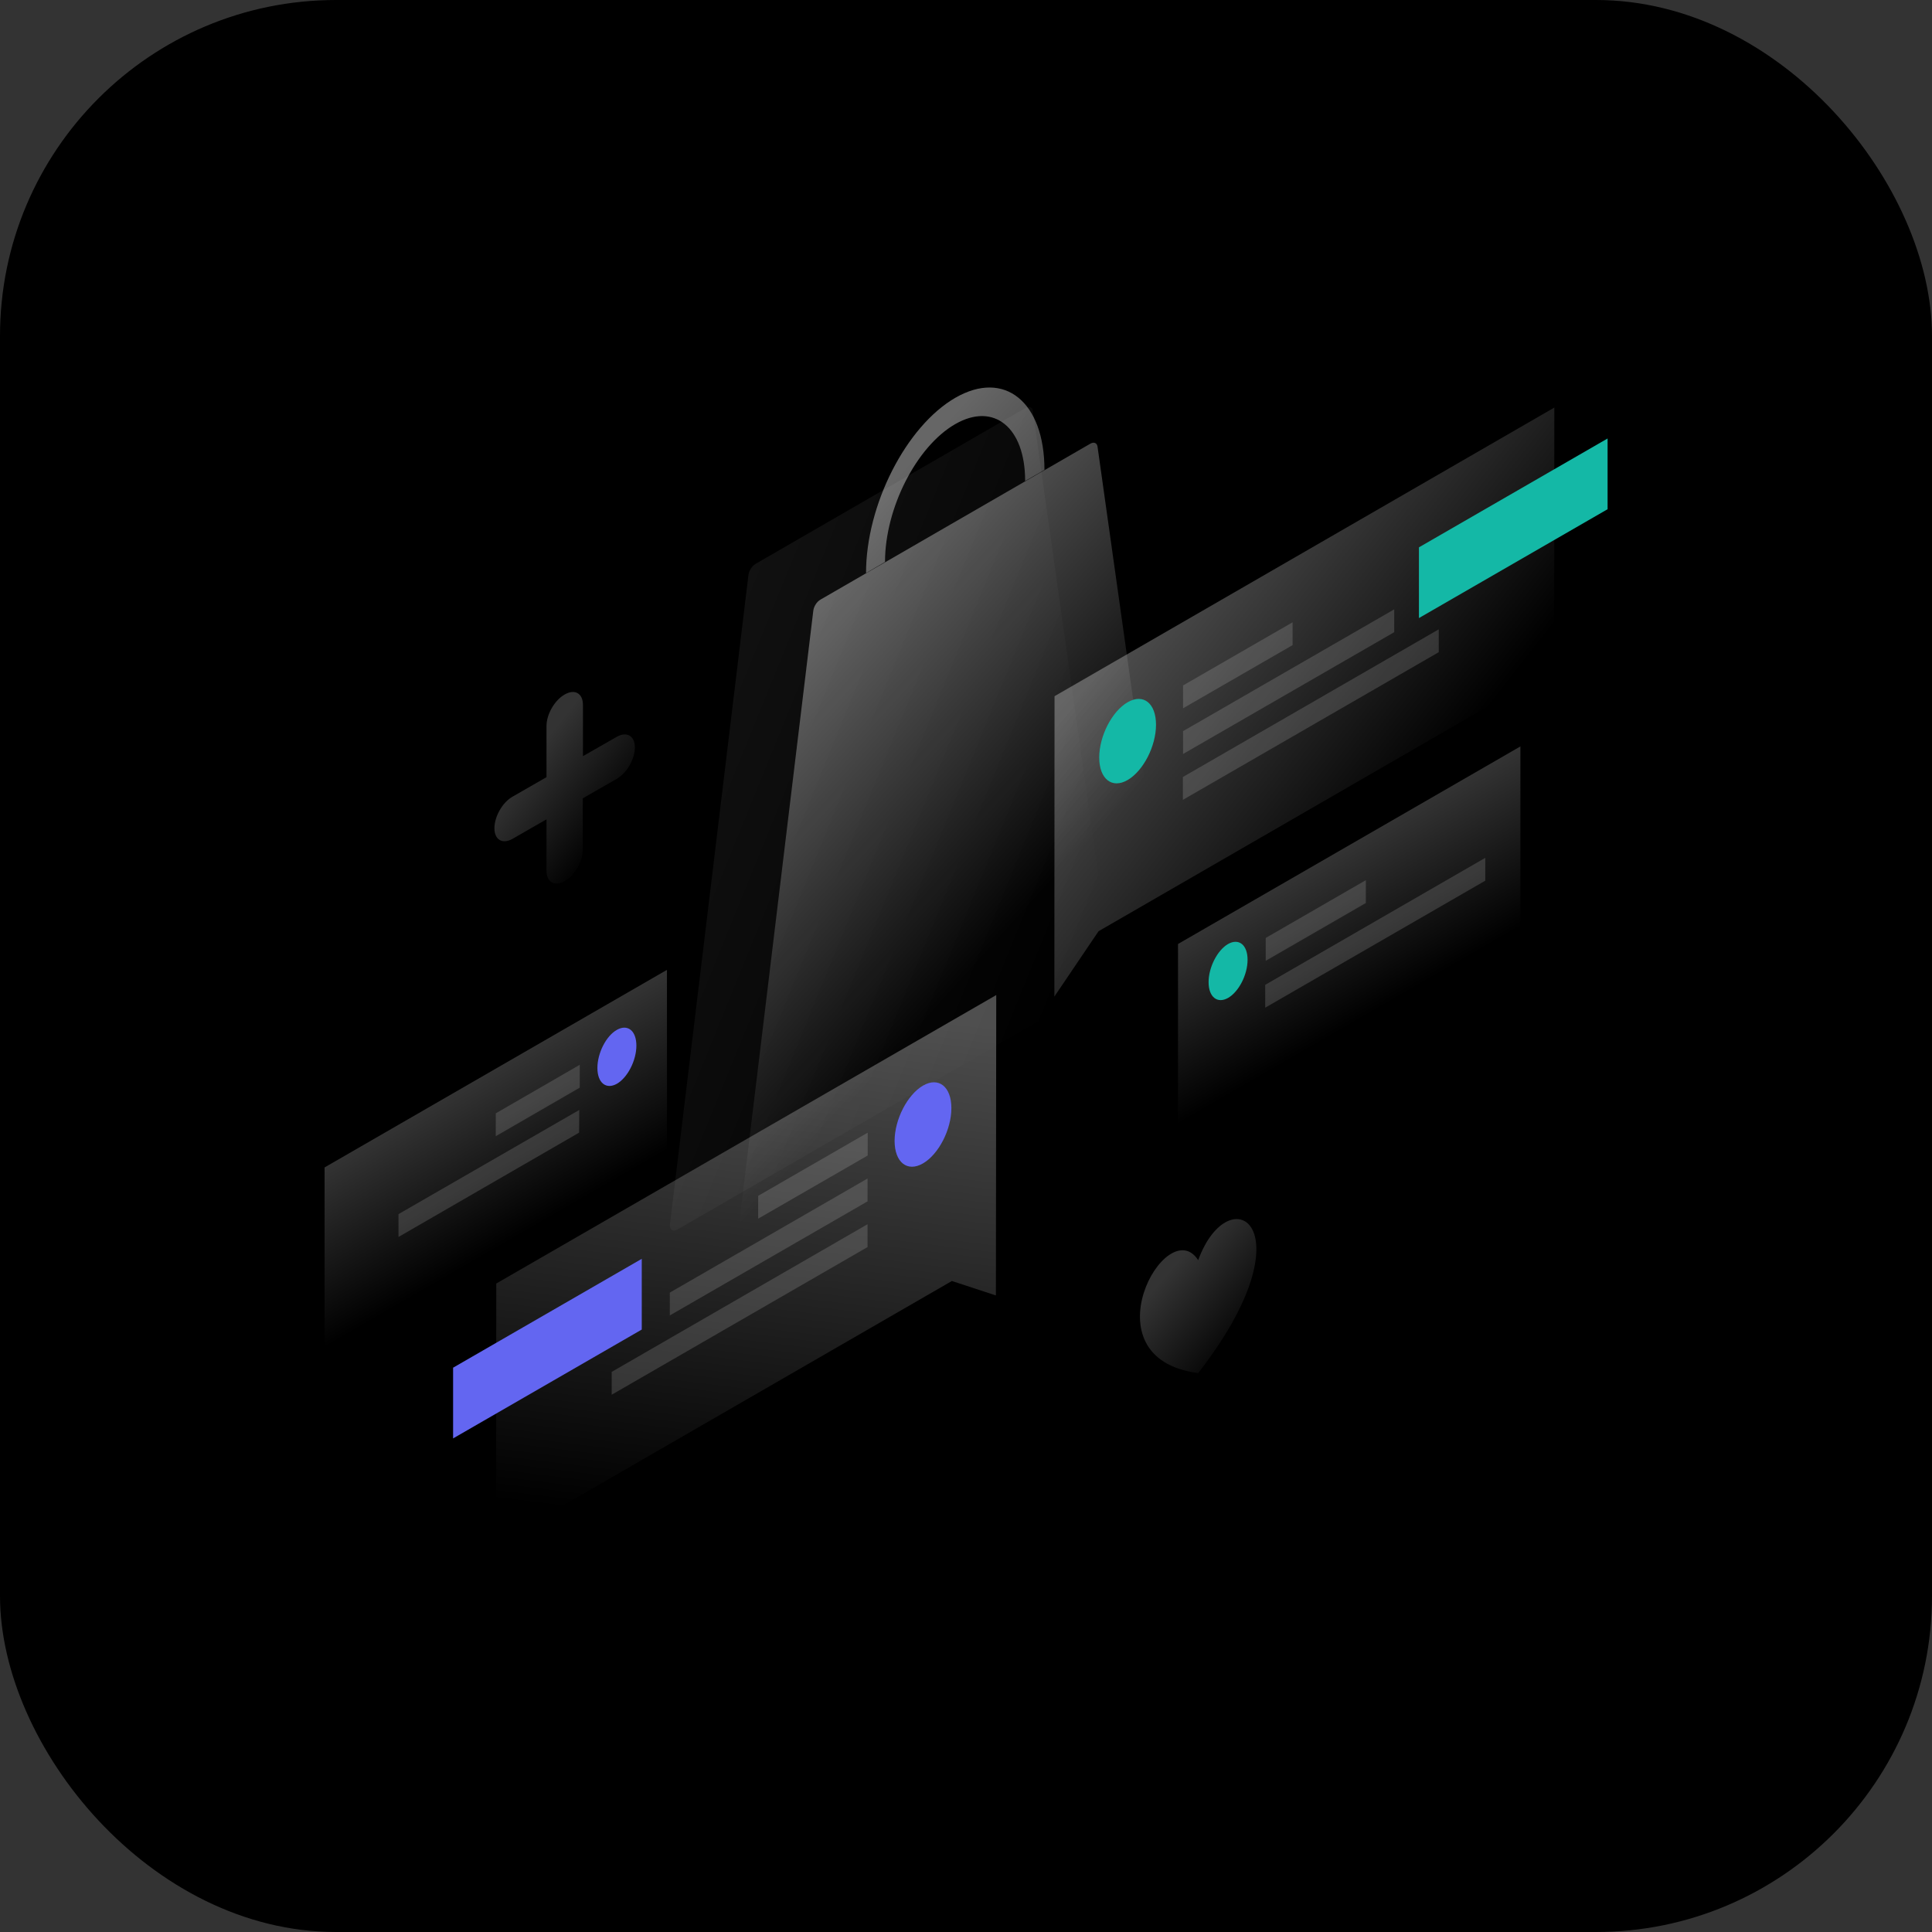 <svg width="1150" height="1150" viewBox="0 0 1150 1150" fill="none" xmlns="http://www.w3.org/2000/svg">
<rect x="0" y="0" width="1150" height="1150" fill="#333333" stroke="none"/>
<rect width="1150" height="1150" rx="200" fill="black"/>
<path opacity="0.07" d="M449.8 335.6C447.7 336.8 445.8 339.7 445.5 342.3L398.8 728.6C398.4 731.9 400.4 733.4 403.1 731.9L657.3 585.2C659.9 583.7 662 579.8 661.6 577L614.8 244.6C614.5 242.3 612.7 241.6 610.5 242.8L449.8 335.6Z" fill="url(#paint0_linear_287_634)"/>
<path opacity="0.4" d="M515.5 341.1C515.5 300.5 539.3 253.8 568.6 236.8C597.9 219.9 621.7 239.1 621.7 279.7L610.2 286.3V286.2C610.2 254.3 591.5 239.2 568.5 252.5C545.5 265.8 526.8 302.5 526.8 334.4V334.5L515.5 341.1Z" fill="url(#paint1_linear_287_634)"/>
<path opacity="0.4" d="M484.1 363.6C484.4 361 486.2 358.1 488.4 356.9L649 264.1C651.1 262.9 653 263.6 653.3 265.9L700.1 598.2C700.5 601 698.5 604.9 695.8 606.4L441.7 753.1C439.1 754.6 437 753.1 437.4 749.8L484.1 363.6Z" fill="url(#paint2_linear_287_634)"/>
<path opacity="0.3" d="M627.7 414.4L925.2 242.6L925.1 397.7L653.9 554.3L627.6 593.2L627.7 414.4Z" fill="url(#paint3_linear_287_634)"/>
<path d="M956.9 303.1V261L844.6 325.8V367.9L956.9 303.1Z" fill="#14B8A6"/>
<path opacity="0.15" d="M704.2 408L769.4 370.4V384L704.2 421.6V408Z" fill="white"/>
<path opacity="0.15" d="M704.2 435.2L829.9 362.7V376.3L704.2 448.8V435.2Z" fill="white"/>
<path opacity="0.15" d="M704.1 462.5L856.4 374.6V388.2L704.1 476.1V462.5Z" fill="white"/>
<path d="M688.1 431.4C688.1 444.2 680.5 458.9 671.2 464.3C661.9 469.7 654.3 463.7 654.3 450.9C654.3 438.1 661.9 423.4 671.2 418C680.6 412.6 688.1 418.6 688.1 431.4Z" fill="#14B8A6"/>
<path opacity="0.3" d="M593 592.3L295.4 764L295.3 919.1L566.6 762.5L592.8 771.1L593 592.3Z" fill="url(#paint4_linear_287_634)"/>
<path d="M382 791.4V749.3L269.7 814.1V856.2L382 791.4Z" fill="#6366F1"/>
<path opacity="0.15" d="M516.5 674.2L451.3 711.8V725.4L516.5 687.8V674.2Z" fill="white"/>
<path opacity="0.15" d="M516.4 701.5L398.7 769.4V783L516.4 715.1V701.5Z" fill="white"/>
<path opacity="0.15" d="M516.4 728.7L364.1 816.6V830.2L516.4 742.3V728.7Z" fill="white"/>
<path d="M532.5 679.1C532.5 691.9 540.1 697.9 549.4 692.5C558.7 687.1 566.3 672.4 566.3 659.6C566.3 646.8 558.7 640.8 549.4 646.2C540.1 651.6 532.5 666.4 532.5 679.1Z" fill="#6366F1"/>
<path opacity="0.2" d="M905 551.7L701.2 669.3V561.9L905 444.3V551.7Z" fill="url(#paint5_linear_287_634)"/>
<path d="M742.6 571.3C742.6 562.4 737.4 558.3 731 561.9C724.6 565.6 719.4 575.8 719.4 584.6C719.4 593.5 724.6 597.6 731 594C737.4 590.3 742.6 580.2 742.6 571.3Z" fill="#14B8A6"/>
<path opacity="0.15" d="M753.1 599.8L884.1 524.2V510.6L753.1 586.2V599.8Z" fill="white"/>
<path opacity="0.15" d="M753.4 571.9L813 537.5V523.9L753.4 558.3V571.9Z" fill="white"/>
<path opacity="0.2" d="M193.2 694.9L397 577.3V684.7L193.2 802.3V694.9Z" fill="url(#paint6_linear_287_634)"/>
<path opacity="0.15" d="M345.1 633.8L295.1 662.7V676.3L345.1 647.4V633.8Z" fill="white"/>
<path opacity="0.15" d="M344.8 660.7L237.2 722.7V736.3L344.7 674.2L344.8 660.7Z" fill="white"/>
<path d="M355.6 635.7C355.6 644.6 360.8 648.7 367.2 645.1C373.6 641.4 378.8 631.2 378.8 622.4C378.8 613.5 373.6 609.4 367.2 613C360.8 616.6 355.6 626.8 355.6 635.7Z" fill="#6366F1"/>
<path opacity="0.2" d="M713.2 817.3C780.8 730.5 731.9 699.3 713.2 750.1C694.5 721 645.6 808.6 713.2 817.3Z" fill="url(#paint7_linear_287_634)"/>
<path opacity="0.2" d="M336.1 413.4C330.1 416.8 325.3 425.2 325.3 432.1V462.6L305.1 474.2C299.1 477.6 294.3 486 294.3 493C294.3 499.9 299.1 502.7 305.1 499.3L325.3 487.7V518.2C325.3 525.1 330.1 527.9 336.1 524.5C342.1 521.1 346.9 512.7 346.9 505.7V475.2L367.1 463.6C373.1 460.2 377.9 451.8 377.9 444.9C377.9 438 373.1 435.2 367.1 438.6L347 450.1V419.6C347 412.7 342.1 409.9 336.1 413.4Z" fill="url(#paint8_linear_287_634)"/>
<defs>
<linearGradient id="paint0_linear_287_634" x1="388.223" y1="439.074" x2="651.731" y2="546.353" gradientUnits="userSpaceOnUse">
<stop stop-color="white"/>
<stop offset="1" stop-color="white" stop-opacity="0"/>
</linearGradient>
<linearGradient id="paint1_linear_287_634" x1="543.304" y1="272.992" x2="713.996" y2="427.657" gradientUnits="userSpaceOnUse">
<stop stop-color="white"/>
<stop offset="1" stop-color="white" stop-opacity="0"/>
</linearGradient>
<linearGradient id="paint2_linear_287_634" x1="426.997" y1="401.351" x2="597.689" y2="556.016" gradientUnits="userSpaceOnUse">
<stop stop-color="white"/>
<stop offset="1" stop-color="white" stop-opacity="0"/>
</linearGradient>
<linearGradient id="paint3_linear_287_634" x1="692.56" y1="352.255" x2="846.21" y2="472.559" gradientUnits="userSpaceOnUse">
<stop stop-color="white"/>
<stop offset="1" stop-color="white" stop-opacity="0"/>
</linearGradient>
<linearGradient id="paint4_linear_287_634" x1="465.091" y1="597.291" x2="426.62" y2="909.322" gradientUnits="userSpaceOnUse">
<stop stop-color="white"/>
<stop offset="1" stop-color="white" stop-opacity="0"/>
</linearGradient>
<linearGradient id="paint5_linear_287_634" x1="826.357" y1="597.092" x2="779.843" y2="516.507" gradientUnits="userSpaceOnUse">
<stop stop-color="white" stop-opacity="0"/>
<stop offset="1" stop-color="white"/>
</linearGradient>
<linearGradient id="paint6_linear_287_634" x1="271.843" y1="649.507" x2="318.358" y2="730.093" gradientUnits="userSpaceOnUse">
<stop stop-color="white"/>
<stop offset="1" stop-color="white" stop-opacity="0"/>
</linearGradient>
<linearGradient id="paint7_linear_287_634" x1="698.996" y1="753.401" x2="748.834" y2="796.551" gradientUnits="userSpaceOnUse">
<stop stop-color="white"/>
<stop offset="1" stop-color="white" stop-opacity="0"/>
</linearGradient>
<linearGradient id="paint8_linear_287_634" x1="315.215" y1="452.399" x2="367.572" y2="493.719" gradientUnits="userSpaceOnUse">
<stop stop-color="white"/>
<stop offset="1" stop-color="white" stop-opacity="0"/>
</linearGradient>
</defs>
</svg>
